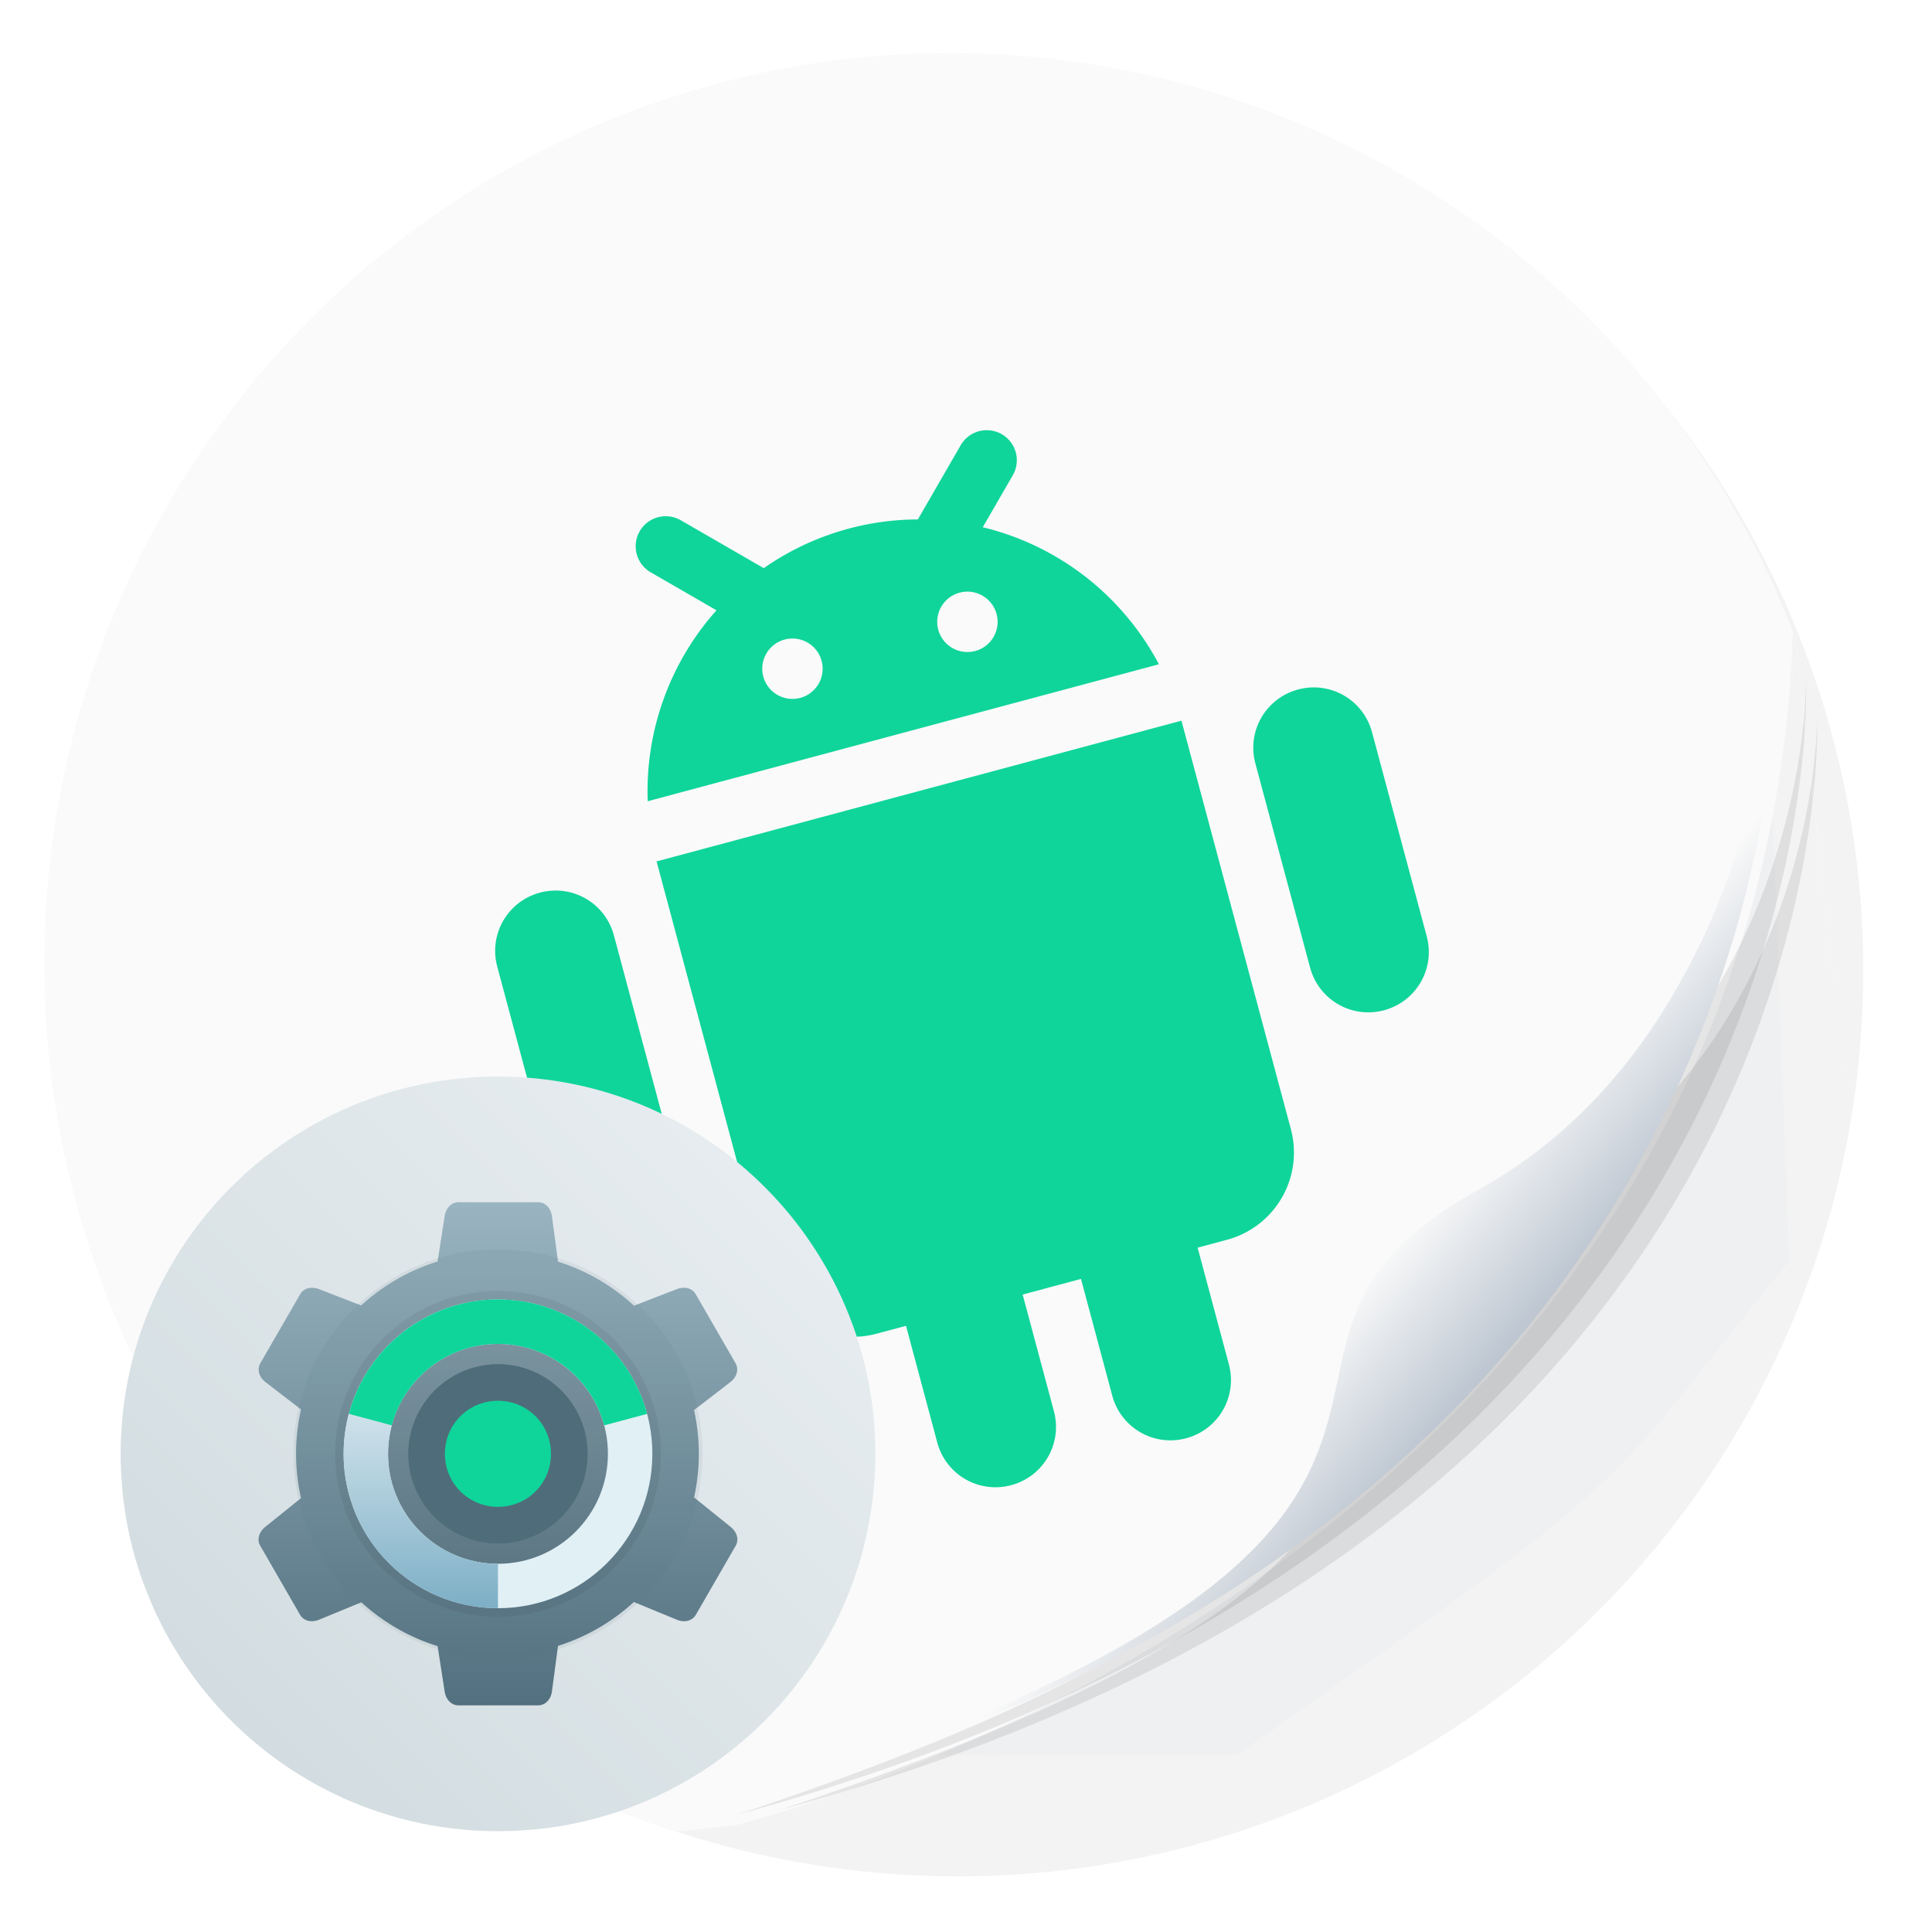 <?xml version="1.0" encoding="UTF-8"?>
<svg width="64" height="64" version="1.1" xmlns="http://www.w3.org/2000/svg" xmlns:cc="http://creativecommons.org/ns#" xmlns:dc="http://purl.org/dc/elements/1.1/" xmlns:rdf="http://www.w3.org/1999/02/22-rdf-syntax-ns#">
 <defs>
  <style type="text/css"/>
  <style type="text/css"/>
  <style type="text/css"/>
  <style type="text/css"/>
  <style type="text/css"/>
  <linearGradient id="linearGradient1005-9" x1=".739" x2="16.388" y1="16.296" y2=".647" gradientTransform="matrix(1.575 0 0 1.575 3.108 34.837)" gradientUnits="userSpaceOnUse">
   <stop stop-color="#cfdade" offset="0"/>
   <stop stop-color="#eaeff2" offset="1"/>
  </linearGradient>
  <linearGradient id="linearGradient995" x1="32.342" x2="32.342" y1="2.183" y2="62.01" gradientTransform="matrix(.278 0 0 .278 7.607 39.271)" gradientUnits="userSpaceOnUse">
   <stop stop-color="#99b4c0" offset="0"/>
   <stop stop-color="#537080" offset="1"/>
  </linearGradient>
  <filter id="filter904" x="-.108" y="-.108" width="1.216" height="1.216" color-interpolation-filters="sRGB">
   <feGaussianBlur stdDeviation="0.202"/>
  </filter>
  <filter id="filter1139" x="-.432" y="-.432" width="1.864" height="1.864" color-interpolation-filters="sRGB">
   <feGaussianBlur stdDeviation="0.81"/>
  </filter>
  <linearGradient id="linearGradient1029" x1="13.313" x2="7.302" y1="-8.466" y2="-8.466" gradientTransform="matrix(0 1.05 -1.05 0 7.607 39.271)" gradientUnits="userSpaceOnUse">
   <stop stop-color="#7dafc6" offset="0"/>
   <stop stop-color="#cee1ea" offset="1"/>
  </linearGradient>
  <linearGradient id="linearGradient1109" x1="6.085" x2="10.848" y1="-8.466" y2="-8.466" gradientTransform="matrix(.944 0 0 .944 .47 -.47)" gradientUnits="userSpaceOnUse">
   <stop stop-color="#4bebfb" offset="0"/>
   <stop stop-color="#2fcaf5" offset=".5"/>
   <stop stop-color="#40bce8" offset="1"/>
  </linearGradient>
  <style type="text/css"/>
  <style type="text/css"/>
  <style type="text/css"/>
  <style type="text/css"/>
  <style type="text/css"/>
  <style type="text/css"/>
  <style type="text/css"/>
  <filter id="filter1066-3" x="-.064" y="-.057" width="1.128" height="1.113" color-interpolation-filters="sRGB">
   <feGaussianBlur stdDeviation="0.227"/>
  </filter>
  <linearGradient id="linearGradient1040" x1="80.368" x2="82.141" y1="13.177" y2="14.704" gradientTransform="matrix(3.868,0,0,3.868,-386.29,-10.375)" gradientUnits="userSpaceOnUse">
   <stop stop-color="#fafafa" offset="0"/>
   <stop stop-color="#90a0b3" offset="1"/>
  </linearGradient>
  <filter id="filter1272" x="-.096" y="-.096" width="1.192" height="1.192" color-interpolation-filters="sRGB">
   <feGaussianBlur stdDeviation="0.398"/>
  </filter>
 </defs>
 <linearGradient id="a" x1="310.86" x2="310.86" y1="536.52" y2="515.74" gradientTransform="matrix(2.139 0 0 2.139 -503.54 -1101.1)" gradientUnits="userSpaceOnUse">
  <stop stop-color="#3889e9" offset="0"/>
  <stop stop-color="#5ea5fb" offset="1"/>
 </linearGradient>
 <g transform="translate(-.005 0)">
  <g transform="translate(121,1.15)">
   <circle cx="-89.271" cy="31.007" r="30" color="#000000" fill="#f3f3f3"/>
   <path transform="matrix(3.363,0,0,3.678,-256.4,-17.936)" d="m57.641 9.825c0.816 3.562-6.407 9.597-9.879 10.551l4.69-0.01c4.098-2.626 3.512-2.28 5.435-4.446z" fill="#9cb8d7" filter="url(#filter1272)" opacity=".2"/>
   <path d="m-89.528 0.608a30 30.173 0 0 0-30 30.174 30 30.173 0 0 0 20.932 28.75l2.014-0.228c14.201-3.929 34.19-16.084 34.981-39.535a30 30.173 0 0 0-27.926-19.161zm27.994 19.342 1.684 14.985a30 30.173 0 0 0 0.002-0.008l-1.68-14.959a30 30.173 0 0 0-0.006-0.018z" color="#000000" fill="#fafafa" stroke-width="1.003"/>
   <path transform="matrix(4.156,0,0,3.901,-301.46,-16.98)" d="m57.818 9.829s0.054 3.078-2.664 4.541c-2.245 1.208 0.939 2.689-5.86 5.099 8.851-2.575 8.524-9.64 8.524-9.64z" fill="#141414" filter="url(#filter1066-3)" opacity=".3"/>
   <path transform="matrix(4.038,0,0,3.763,-294.27,-14.438)" d="m57.818 9.829s0.054 3.078-2.664 4.541c-2.245 1.208 0.939 2.689-5.86 5.099 8.851-2.575 8.524-9.64 8.524-9.64z" fill="#141414" filter="url(#filter1066-3)" opacity=".3"/>
   <path d="m-62.447 20.979s0.207 11.908-10.304 17.566c-8.684 4.675 3.631 10.402-22.669 19.725 34.237-9.96 33.244-37.154 33.244-37.154z" fill="url(#linearGradient1040)" stroke-width="3.868"/>
   <path d="m-62.447 20.979s-0.73 12.1-9.694 17.056c-10.313 5.702 3.754 10.798-23.416 20.025" fill="none" stroke="#fafafa" stroke-width=".512"/>
   <path d="m-61.532 19.95 1.684 14.984a30 30.173 0 0 0 2e-3 -0.008l-1.68-14.959a30 30.173 0 0 0-0.004-0.018h-2e-3z" color="#000000" fill="#fafafa" stroke-width="1.003"/>
   <path d="m-61.532 19.949 1.684 14.985a30 30.173 0 0 0 0.002-0.008l-1.68-14.959a30 30.173 0 0 0-0.006-0.018z" color="#000000" fill="#fafafa" stroke-width="1.003"/>
  </g>
  <g fill="#5e4aa6">
   <g transform="matrix(3.78,0,0,3.78,86.509,6.508)" stroke-width=".265">
    <g transform="translate(-.027 .007)">
     <circle cx="-330.35" cy="-328.38" r="0"/>
     <circle cx="-312.11" cy="-326.25" r="0"/>
     <circle cx="-306.02" cy="-333.07" r="0"/>
     <circle cx="-308.84" cy="-326.01" r="0"/>
     <circle cx="-330.35" cy="-328.38" r="0"/>
     <circle cx="-312.11" cy="-326.25" r="0"/>
     <circle cx="-306.02" cy="-333.07" r="0"/>
     <circle cx="-308.84" cy="-326.01" r="0"/>
    </g>
    <g transform="translate(-.027 .006)">
     <circle cx="-330.35" cy="-328.38" r="0"/>
     <circle cx="-312.11" cy="-326.25" r="0"/>
     <circle cx="-306.02" cy="-333.07" r="0"/>
     <circle cx="-308.84" cy="-326.01" r="0"/>
    </g>
   </g>
   <circle cx="-1248.7" cy="-1241.6" r="0"/>
   <g transform="matrix(3.78,0,0,3.78,-5.9149e-5,-2.9142e-5)" stroke-width=".265">
    <circle cx="-330.38" cy="-328.5" r="0"/>
    <circle cx="-39.462" cy="6.311" r="0" fill-rule="evenodd"/>
    <circle cx="-330.38" cy="-328.5" r="0" image-rendering="optimizeSpeed"/>
   </g>
  </g>
  <path d="m21.801 17.134a0.996 0.996 0 0 0-0.229 1.831l2.168 1.252a8.99 8.99 0 0 0-2.278 6.325l16.933-4.537a8.993 8.993 0 0 0-5.835-4.54l0.988-1.708a0.996 0.996 0 0 0-1.114-1.472 0.996 0.996 0 0 0-0.611 0.475l-1.413 2.447a8.96 8.96 0 0 0-5.104 1.614l-2.739-1.581a0.996 0.996 0 0 0-0.766-0.105zm4.196 4.052a1 1 0 0 1 1.225 0.707 1 1 0 0 1-0.707 1.225 1 1 0 0 1-1.225-0.707 1 1 0 0 1 0.707-1.225zm5.796-1.553a1 1 0 0 1 1.225 0.707 1 1 0 0 1-0.707 1.225 1 1 0 0 1-1.225-0.707 1 1 0 0 1 0.707-1.225zm-13.902 9.937c-1.07 0.287-1.701 1.379-1.414 2.45l1.812 6.761c0.287 1.07 1.379 1.701 2.45 1.414 1.07-0.287 1.701-1.379 1.414-2.45l-1.812-6.761c-0.287-1.07-1.379-1.701-2.45-1.414zm3.864-1.035 3.623 13.523c0.43 1.605 2.069 2.551 3.674 2.121l0.966-0.259 1.035 3.864c0.287 1.07 1.379 1.701 2.45 1.414 1.07-0.287 1.701-1.379 1.414-2.45l-1.035-3.864 1.932-0.518 1.035 3.864c0.287 1.07 1.379 1.701 2.45 1.414 1.07-0.287 1.701-1.379 1.414-2.45l-1.035-3.864 0.966-0.259c1.605-0.43 2.551-2.069 2.121-3.674l-3.623-13.523zm21.25-5.694c-1.07 0.287-1.701 1.379-1.414 2.45l1.812 6.761c0.287 1.07 1.379 1.701 2.45 1.414 1.07-0.287 1.701-1.379 1.414-2.45l-1.812-6.761c-0.287-1.07-1.379-1.701-2.45-1.414z" fill="#0fd59a"/>
  <g fill="#5e4aa6">
   <circle cx="-1369.7" cy="-1242.7" r="0"/>
   <circle cx="-270.15" cy="22.705" r="0" fill-rule="evenodd"/>
   <circle cx="-1369.7" cy="-1242.7" r="0" image-rendering="optimizeSpeed"/>
   <g transform="matrix(3.78,0,0,3.78,-23.642,-34.621)" stroke-width=".265">
    <circle cx="-322.63" cy="-345.67" r="0"/>
    <circle cx="-31.726" cy="-10.849" r="0" fill-rule="evenodd"/>
    <circle cx="-306.92" cy="-328.72" r="0"/>
   </g>
  </g>
 </g>
 <circle cx="162.99" cy="24.319" r="0" fill="url(#a)" opacity=".9" stroke-width="2.139"/>
 <style type="text/css">.st0{opacity:0.15;fill:#45413C;}
	.st1{fill:#FFE500;}
	.st2{fill:#EBCB00;}
	.st3{fill:none;stroke:#45413C;stroke-linecap:round;stroke-linejoin:round;stroke-miterlimit:10;}
	.st4{fill:#FFAA54;}
	.st5{fill:#FF8A14;}
	.st6{fill:#FFB0CA;stroke:#45413C;stroke-linecap:round;stroke-linejoin:round;stroke-miterlimit:10;}
	.st7{fill:#FF87AF;stroke:#45413C;stroke-linecap:round;stroke-linejoin:round;stroke-miterlimit:10;}
	.st8{fill:#FFCC99;}
	.st9{fill:#FFFFFF;}
	.st10{fill:#F0F0F0;}
	.st11{fill:#BF8256;}
	.st12{fill:#915E3A;}
	.st13{fill:#DEA47A;}
	.st14{fill:#F0D5A8;}
	.st15{fill:#DEBB7E;}
	.st16{fill:#F7E5C6;}
	.st17{fill:#FF8A14;stroke:#45413C;stroke-linecap:round;stroke-linejoin:round;stroke-miterlimit:10;}
	.st18{fill:#FFF5E3;}
	.st19{fill:#FFF48C;}
	.st20{fill:#FFFACF;}
	.st21{fill:#FFFCE5;}
	.st22{fill:#FF87AF;}
	.st23{fill:#FFB0CA;}
	.st24{fill:#FFE500;stroke:#45413C;stroke-linecap:round;stroke-linejoin:round;stroke-miterlimit:10;}
	.st25{fill:#9CEB60;stroke:#45413C;stroke-linecap:round;stroke-linejoin:round;stroke-miterlimit:10;}
	.st26{fill:#FFFACF;stroke:#45413C;stroke-linecap:round;stroke-linejoin:round;stroke-miterlimit:10;}
	.st27{fill:#00F5BC;stroke:#45413C;stroke-linecap:round;stroke-linejoin:round;stroke-miterlimit:10;}
	.st28{fill:#BF8256;stroke:#45413C;stroke-linecap:round;stroke-linejoin:round;stroke-miterlimit:10;}
	.st29{fill:#FFE3CF;stroke:#45413C;stroke-linecap:round;stroke-linejoin:round;stroke-miterlimit:10;}
	.st30{fill:#FF6242;}
	.st31{fill:#FF866E;}
	.st32{fill:none;stroke:#E04122;stroke-linecap:round;stroke-linejoin:round;stroke-miterlimit:10;}
	.st33{fill:#FFFEF2;stroke:#45413C;stroke-linecap:round;stroke-linejoin:round;stroke-miterlimit:10;}
	.st34{fill:#FF6242;stroke:#45413C;stroke-linecap:round;stroke-linejoin:round;stroke-miterlimit:10;}
	.st35{fill:#FFA694;}
	.st36{fill:#FFFFFF;stroke:#45413C;stroke-linecap:round;stroke-linejoin:round;stroke-miterlimit:10;}
	.st37{fill:#FFFEF2;}
	.st38{fill:#FF6196;}
	.st39{fill:#B89558;}
	.st40{fill:none;stroke:#915E3A;stroke-linecap:round;stroke-linejoin:round;stroke-miterlimit:10;}
	.st41{fill:#DEBB7E;stroke:#45413C;stroke-linecap:round;stroke-linejoin:round;stroke-miterlimit:10;}
	.st42{fill:#6DD627;stroke:#45413C;stroke-linecap:round;stroke-linejoin:round;stroke-miterlimit:10;}
	.st43{fill:#E5F8FF;}
	.st44{fill:#E8F4FA;}
	.st45{fill:#E8F4FA;stroke:#45413C;stroke-linecap:round;stroke-linejoin:round;stroke-miterlimit:10;}
	.st46{fill:#FFCCDD;}
	.st47{fill:#E5F8FF;stroke:#45413C;stroke-linecap:round;stroke-linejoin:round;stroke-miterlimit:10;}
	.st48{fill:#00B8F0;stroke:#45413C;stroke-linecap:round;stroke-linejoin:round;stroke-miterlimit:10;}
	.st49{fill:#00B8F0;}
	.st50{fill:#4ACFFF;}
	.st51{fill:#E04122;}
	.st52{fill:#E04122;stroke:#45413C;stroke-linecap:round;stroke-linejoin:round;stroke-miterlimit:10;}
	.st53{fill:#87898C;}
	.st54{fill:#BDBEC0;}
	.st55{fill:#656769;}
	.st56{fill:#525252;}
	.st57{fill:#FFF48C;stroke:#45413C;stroke-linecap:round;stroke-linejoin:round;stroke-miterlimit:10;}
	.st58{fill:#6DD627;}
	.st59{fill:#EB6D00;}
	.st60{fill:#46B000;}
	.st61{fill:#80DDFF;}
	.st62{fill:#DAEDF7;}
	.st63{fill:#BF8DF2;stroke:#45413C;stroke-linecap:round;stroke-linejoin:round;stroke-miterlimit:10;}
	.st64{fill:#9F5AE5;stroke:#45413C;stroke-linecap:round;stroke-linejoin:round;stroke-miterlimit:10;}
	.st65{fill:#C8FFA1;}
	.st66{fill:#E4FFD1;}
	.st67{fill:#9CEB60;}
	.st68{fill:#E5FEFF;}
	.st69{fill:#B8ECFF;}
	.st70{fill:#E0E0E0;stroke:#45413C;stroke-linecap:round;stroke-linejoin:round;stroke-miterlimit:10;}
	.st71{fill:#E0E0E0;}
	.st72{fill:none;stroke:#4F4B45;stroke-linejoin:round;stroke-miterlimit:10;}
	.st73{fill:none;stroke:#4F4B45;stroke-linecap:round;stroke-linejoin:round;stroke-miterlimit:10;}
	.st74{fill:#E0366F;stroke:#45413C;stroke-linecap:round;stroke-linejoin:round;stroke-miterlimit:10;}
	.st75{fill:none;stroke:#45413C;stroke-miterlimit:10;}
	.st76{fill:#FF866E;stroke:#45413C;stroke-linecap:round;stroke-linejoin:round;stroke-miterlimit:10;}
	.st77{fill:#45413C;stroke:#45413C;stroke-linecap:round;stroke-linejoin:round;stroke-miterlimit:10;}
	.st78{fill:#9F5AE5;}
	.st79{fill:#803EC2;}
	.st80{fill:#803EC2;stroke:#45413C;stroke-linecap:round;stroke-linejoin:round;stroke-miterlimit:10;}
	.st81{fill:#BF8DF2;}
	.st82{fill:#FFAA54;stroke:#45413C;stroke-linecap:round;stroke-linejoin:round;stroke-miterlimit:10;}
	.st83{fill:none;stroke:#45413C;stroke-linejoin:round;stroke-miterlimit:10;}
	.st84{fill:#FFCCDD;stroke:#45413C;stroke-linecap:round;stroke-linejoin:round;stroke-miterlimit:10;}
	.st85{fill:#FF6196;stroke:#45413C;stroke-linecap:round;stroke-linejoin:round;stroke-miterlimit:10;}
	.st86{fill:#FFE5EE;}
	.st87{fill:#F7E5C6;stroke:#45413C;stroke-linecap:round;stroke-linejoin:round;stroke-miterlimit:10;}
	.st88{fill:#E5FFF9;}
	.st89{fill:none;stroke:#45413C;stroke-width:1.006;stroke-linecap:round;stroke-linejoin:round;stroke-miterlimit:10;}
	.st90{fill:#4AEFF7;}
	.st91{fill:#A6FBFF;}
	.st92{fill:#E5FEFF;stroke:#45413C;stroke-linecap:round;stroke-linejoin:round;stroke-miterlimit:10;}
	.st93{fill:#46B000;stroke:#45413C;stroke-linecap:round;stroke-linejoin:round;stroke-miterlimit:10;}
	.st94{fill:#FFFFFF;stroke:#45413C;stroke-linejoin:round;stroke-miterlimit:10;}
	.st95{fill:#FFFFFF;stroke:#45413C;stroke-miterlimit:10;}
	.st96{fill:#009FD9;}
	.st97{fill:#00DFEB;}
	.st98{fill:#C0DCEB;stroke:#45413C;stroke-linecap:round;stroke-linejoin:round;stroke-miterlimit:10;}
	.st99{fill:#00DFEB;stroke:#45413C;stroke-linecap:round;stroke-linejoin:round;stroke-miterlimit:10;}
	.st100{fill:#FFE5EE;stroke:#45413C;stroke-linecap:round;stroke-linejoin:round;stroke-miterlimit:10;}
	.st101{fill:#8CA4B8;}
	.st102{fill:#ADC4D9;}
	.st103{fill:#656769;stroke:#45413C;stroke-linecap:round;stroke-linejoin:round;stroke-miterlimit:10;}
	.st104{fill:#F0F0F0;stroke:#45413C;stroke-linecap:round;stroke-linejoin:round;stroke-miterlimit:10;}
	.st105{fill:#C0DCEB;}
	.st106{fill:#45413C;}
	.st107{fill:#FFCABF;}
	.st108{fill:#87898C;stroke:#45413C;stroke-linecap:round;stroke-linejoin:round;stroke-miterlimit:10;}
	.st109{fill:#EBCB00;stroke:#45413C;stroke-linecap:round;stroke-linejoin:round;stroke-miterlimit:10;}</style>
 <g fill="#5e4aa6">
  <g transform="matrix(3.78 0 0 3.78 86.51 6.508)" stroke-width=".265">
   <g transform="translate(-.027 .007)">
    <circle cx="-330.35" cy="-328.38" r="0"/>
    <circle cx="-312.11" cy="-326.25" r="0"/>
    <circle cx="-306.02" cy="-333.07" r="0"/>
    <circle cx="-308.84" cy="-326.01" r="0"/>
    <circle cx="-330.35" cy="-328.38" r="0"/>
    <circle cx="-312.11" cy="-326.25" r="0"/>
    <circle cx="-306.02" cy="-333.07" r="0"/>
    <circle cx="-308.84" cy="-326.01" r="0"/>
   </g>
   <g transform="translate(-.027 .006)">
    <circle cx="-330.35" cy="-328.38" r="0"/>
    <circle cx="-312.11" cy="-326.25" r="0"/>
    <circle cx="-306.02" cy="-333.07" r="0"/>
    <circle cx="-308.84" cy="-326.01" r="0"/>
   </g>
  </g>
  <circle cx="-1248.7" cy="-1241.6" r="0"/>
  <g transform="matrix(3.78 0 0 3.78 .001 -5.7313e-5)" stroke-width=".265">
   <circle cx="-330.38" cy="-328.5" r="0"/>
   <circle cx="-39.462" cy="6.311" r="0" fill-rule="evenodd"/>
   <circle cx="-330.38" cy="-328.5" r="0" image-rendering="optimizeSpeed"/>
  </g>
 </g>
 <g fill="#5e4aa6" stroke-width=".278">
  <circle cx="-357.37" cy="-305.49" r="0"/>
  <circle cx="-51.948" cy="46.032" r="0" fill-rule="evenodd"/>
  <circle cx="-339.25" cy="-305.48" r="0"/>
  <circle cx="-320.1" cy="-303.24" r="0"/>
  <circle cx="-313.7" cy="-310.4" r="0"/>
  <circle cx="-316.66" cy="-302.99" r="0"/>
 </g>
 <path d="m28.996 48.16c0 1.498-0.264 2.935-0.747 4.267-0.336 0.925-0.779 1.8-1.313 2.61-0.224 0.34-0.465 0.669-0.72 0.985-0.818 1.011-1.791 1.891-2.883 2.605-0.402 0.263-0.82 0.504-1.252 0.72-1.68 0.841-3.576 1.314-5.584 1.314-2.007 0-3.904-0.473-5.584-1.314-0.433-0.216-0.851-0.457-1.253-0.72-1.106-0.724-2.09-1.618-2.915-2.645-0.256-0.318-0.496-0.65-0.72-0.993-0.52-0.796-0.952-1.655-1.281-2.562-0.484-1.331-0.747-2.767-0.747-4.265 0-6.904 5.596-12.5 12.5-12.5 3.465 0 6.601 1.41 8.865 3.688 0.653 0.656 1.233 1.385 1.726 2.172 0.467 0.742 0.857 1.537 1.161 2.373 0.484 1.332 0.748 2.768 0.748 4.267z" fill="url(#linearGradient1005-9)" image-rendering="optimizeSpeed" stroke-width=".049"/>
 <path d="m15.191 39.826c-0.256 0-0.423 0.209-0.462 0.462l-0.233 1.5a6.673 6.673 0 0 0-2.531 1.457l-1.392-0.539c-0.239-0.092-0.503-0.053-0.631 0.169l-1.315 2.279c-0.128 0.222-0.034 0.475 0.169 0.631l1.175 0.905a6.673 6.673 0 0 0-0.164 1.469 6.673 6.673 0 0 0 0.164 1.468l-1.18 0.95c-0.199 0.161-0.297 0.41-0.169 0.631l1.315 2.279c0.128 0.222 0.395 0.266 0.631 0.169l1.403-0.578a6.673 6.673 0 0 0 2.525 1.452l0.233 1.5c0.039 0.253 0.206 0.462 0.462 0.462h2.631c0.256 0 0.428-0.208 0.462-0.462l0.201-1.508a6.673 6.673 0 0 0 2.512-1.454l1.426 0.588c0.237 0.098 0.503 0.053 0.631-0.169l1.315-2.279c0.128-0.222 0.03-0.471-0.169-0.631l-1.208-0.973a6.673 6.673 0 0 0 0.158-1.445 6.673 6.673 0 0 0-0.159-1.448l1.203-0.927c0.203-0.156 0.297-0.409 0.169-0.631l-1.315-2.279c-0.128-0.222-0.393-0.262-0.631-0.169l-1.415 0.548a6.673 6.673 0 0 0-2.517-1.459l-0.201-1.507c-0.034-0.254-0.206-0.462-0.462-0.462h-2.631z" fill="url(#linearGradient995)" image-rendering="optimizeSpeed" stroke-width="1.091"/>
 <circle transform="matrix(0 2.399 -2.399 0 -5.412 27.849)" cx="8.466" cy="-9.132" r="2.249" filter="url(#filter904)" image-rendering="optimizeSpeed" opacity=".3" stroke="#4f6c7a" stroke-width="1.152"/>
 <circle transform="matrix(0 1.05 -1.05 0 7.607 39.271)" cx="8.466" cy="-8.466" r="2.249" fill="url(#linearGradient1109)" filter="url(#filter1139)" image-rendering="optimizeSpeed" stroke="#4f6c7a" stroke-width="1.152"/>
 <circle transform="rotate(90)" cx="48.16" cy="-16.496" r="4.378" fill="none" image-rendering="optimizeSpeed" stroke="#e0f0f5" stroke-dashoffset=".421" stroke-width="1.472"/>
 <path d="m16.496 45.799c-1.304 0-2.361 1.057-2.361 2.361s1.057 2.361 2.361 2.361 2.361-1.057 2.361-2.361-1.057-2.361-2.361-2.361z" fill="#0fd59a"/>
 <path d="m19.461 48.16c0-1.631-1.334-2.967-2.965-2.967s-2.967 1.336-2.967 2.967 1.336 2.965 2.967 2.965 2.965-1.334 2.965-2.965zm-1.209 0c0 0.977-0.779 1.756-1.756 1.756-0.977 0-1.758-0.779-1.758-1.756 0-0.977 0.781-1.758 1.758-1.758 0.977 0 1.756 0.781 1.756 1.758z" color="#000000" color-rendering="auto" dominant-baseline="auto" fill="#4f6c7a" image-rendering="optimizeSpeed" shape-rendering="auto" solid-color="#000000" stop-color="#000000" style="font-feature-settings:normal;font-variant-alternates:normal;font-variant-caps:normal;font-variant-east-asian:normal;font-variant-ligatures:normal;font-variant-numeric:normal;font-variant-position:normal;font-variation-settings:normal;inline-size:0;isolation:auto;mix-blend-mode:normal;shape-margin:0;shape-padding:0;text-decoration-color:#000000;text-decoration-line:none;text-decoration-style:solid;text-indent:0;text-orientation:mixed;text-transform:none;white-space:normal"/>
 <path d="m16.496 52.537a4.378 4.378 0 0 1-3.473-1.713 4.378 4.378 0 0 1-0.755-3.798" fill="none" image-rendering="optimizeSpeed" stroke="url(#linearGradient1029)" stroke-dashoffset=".421" stroke-width="1.472"/>
 <path d="m16.496 43.045c-2.311 1.1e-5 -4.341 1.559-4.939 3.791l1.422 0.381c0.427-1.595 1.866-2.699 3.518-2.699 1.652 8e-6 3.09 1.104 3.518 2.699l1.422-0.381c-0.598-2.232-2.628-3.791-4.939-3.791z" fill="#0fd59a"/>
 <style type="text/css">.st0{opacity:0.15;fill:#45413C;}
	.st1{fill:#FFE500;}
	.st2{fill:#EBCB00;}
	.st3{fill:none;stroke:#45413C;stroke-linecap:round;stroke-linejoin:round;stroke-miterlimit:10;}
	.st4{fill:#FFAA54;}
	.st5{fill:#FF8A14;}
	.st6{fill:#FFB0CA;stroke:#45413C;stroke-linecap:round;stroke-linejoin:round;stroke-miterlimit:10;}
	.st7{fill:#FF87AF;stroke:#45413C;stroke-linecap:round;stroke-linejoin:round;stroke-miterlimit:10;}
	.st8{fill:#FFCC99;}
	.st9{fill:#FFFFFF;}
	.st10{fill:#F0F0F0;}
	.st11{fill:#BF8256;}
	.st12{fill:#915E3A;}
	.st13{fill:#DEA47A;}
	.st14{fill:#F0D5A8;}
	.st15{fill:#DEBB7E;}
	.st16{fill:#F7E5C6;}
	.st17{fill:#FF8A14;stroke:#45413C;stroke-linecap:round;stroke-linejoin:round;stroke-miterlimit:10;}
	.st18{fill:#FFF5E3;}
	.st19{fill:#FFF48C;}
	.st20{fill:#FFFACF;}
	.st21{fill:#FFFCE5;}
	.st22{fill:#FF87AF;}
	.st23{fill:#FFB0CA;}
	.st24{fill:#FFE500;stroke:#45413C;stroke-linecap:round;stroke-linejoin:round;stroke-miterlimit:10;}
	.st25{fill:#9CEB60;stroke:#45413C;stroke-linecap:round;stroke-linejoin:round;stroke-miterlimit:10;}
	.st26{fill:#FFFACF;stroke:#45413C;stroke-linecap:round;stroke-linejoin:round;stroke-miterlimit:10;}
	.st27{fill:#00F5BC;stroke:#45413C;stroke-linecap:round;stroke-linejoin:round;stroke-miterlimit:10;}
	.st28{fill:#BF8256;stroke:#45413C;stroke-linecap:round;stroke-linejoin:round;stroke-miterlimit:10;}
	.st29{fill:#FFE3CF;stroke:#45413C;stroke-linecap:round;stroke-linejoin:round;stroke-miterlimit:10;}
	.st30{fill:#FF6242;}
	.st31{fill:#FF866E;}
	.st32{fill:none;stroke:#E04122;stroke-linecap:round;stroke-linejoin:round;stroke-miterlimit:10;}
	.st33{fill:#FFFEF2;stroke:#45413C;stroke-linecap:round;stroke-linejoin:round;stroke-miterlimit:10;}
	.st34{fill:#FF6242;stroke:#45413C;stroke-linecap:round;stroke-linejoin:round;stroke-miterlimit:10;}
	.st35{fill:#FFA694;}
	.st36{fill:#FFFFFF;stroke:#45413C;stroke-linecap:round;stroke-linejoin:round;stroke-miterlimit:10;}
	.st37{fill:#FFFEF2;}
	.st38{fill:#FF6196;}
	.st39{fill:#B89558;}
	.st40{fill:none;stroke:#915E3A;stroke-linecap:round;stroke-linejoin:round;stroke-miterlimit:10;}
	.st41{fill:#DEBB7E;stroke:#45413C;stroke-linecap:round;stroke-linejoin:round;stroke-miterlimit:10;}
	.st42{fill:#6DD627;stroke:#45413C;stroke-linecap:round;stroke-linejoin:round;stroke-miterlimit:10;}
	.st43{fill:#E5F8FF;}
	.st44{fill:#E8F4FA;}
	.st45{fill:#E8F4FA;stroke:#45413C;stroke-linecap:round;stroke-linejoin:round;stroke-miterlimit:10;}
	.st46{fill:#FFCCDD;}
	.st47{fill:#E5F8FF;stroke:#45413C;stroke-linecap:round;stroke-linejoin:round;stroke-miterlimit:10;}
	.st48{fill:#00B8F0;stroke:#45413C;stroke-linecap:round;stroke-linejoin:round;stroke-miterlimit:10;}
	.st49{fill:#00B8F0;}
	.st50{fill:#4ACFFF;}
	.st51{fill:#E04122;}
	.st52{fill:#E04122;stroke:#45413C;stroke-linecap:round;stroke-linejoin:round;stroke-miterlimit:10;}
	.st53{fill:#87898C;}
	.st54{fill:#BDBEC0;}
	.st55{fill:#656769;}
	.st56{fill:#525252;}
	.st57{fill:#FFF48C;stroke:#45413C;stroke-linecap:round;stroke-linejoin:round;stroke-miterlimit:10;}
	.st58{fill:#6DD627;}
	.st59{fill:#EB6D00;}
	.st60{fill:#46B000;}
	.st61{fill:#80DDFF;}
	.st62{fill:#DAEDF7;}
	.st63{fill:#BF8DF2;stroke:#45413C;stroke-linecap:round;stroke-linejoin:round;stroke-miterlimit:10;}
	.st64{fill:#9F5AE5;stroke:#45413C;stroke-linecap:round;stroke-linejoin:round;stroke-miterlimit:10;}
	.st65{fill:#C8FFA1;}
	.st66{fill:#E4FFD1;}
	.st67{fill:#9CEB60;}
	.st68{fill:#E5FEFF;}
	.st69{fill:#B8ECFF;}
	.st70{fill:#E0E0E0;stroke:#45413C;stroke-linecap:round;stroke-linejoin:round;stroke-miterlimit:10;}
	.st71{fill:#E0E0E0;}
	.st72{fill:none;stroke:#4F4B45;stroke-linejoin:round;stroke-miterlimit:10;}
	.st73{fill:none;stroke:#4F4B45;stroke-linecap:round;stroke-linejoin:round;stroke-miterlimit:10;}
	.st74{fill:#E0366F;stroke:#45413C;stroke-linecap:round;stroke-linejoin:round;stroke-miterlimit:10;}
	.st75{fill:none;stroke:#45413C;stroke-miterlimit:10;}
	.st76{fill:#FF866E;stroke:#45413C;stroke-linecap:round;stroke-linejoin:round;stroke-miterlimit:10;}
	.st77{fill:#45413C;stroke:#45413C;stroke-linecap:round;stroke-linejoin:round;stroke-miterlimit:10;}
	.st78{fill:#9F5AE5;}
	.st79{fill:#803EC2;}
	.st80{fill:#803EC2;stroke:#45413C;stroke-linecap:round;stroke-linejoin:round;stroke-miterlimit:10;}
	.st81{fill:#BF8DF2;}
	.st82{fill:#FFAA54;stroke:#45413C;stroke-linecap:round;stroke-linejoin:round;stroke-miterlimit:10;}
	.st83{fill:none;stroke:#45413C;stroke-linejoin:round;stroke-miterlimit:10;}
	.st84{fill:#FFCCDD;stroke:#45413C;stroke-linecap:round;stroke-linejoin:round;stroke-miterlimit:10;}
	.st85{fill:#FF6196;stroke:#45413C;stroke-linecap:round;stroke-linejoin:round;stroke-miterlimit:10;}
	.st86{fill:#FFE5EE;}
	.st87{fill:#F7E5C6;stroke:#45413C;stroke-linecap:round;stroke-linejoin:round;stroke-miterlimit:10;}
	.st88{fill:#E5FFF9;}
	.st89{fill:none;stroke:#45413C;stroke-width:1.006;stroke-linecap:round;stroke-linejoin:round;stroke-miterlimit:10;}
	.st90{fill:#4AEFF7;}
	.st91{fill:#A6FBFF;}
	.st92{fill:#E5FEFF;stroke:#45413C;stroke-linecap:round;stroke-linejoin:round;stroke-miterlimit:10;}
	.st93{fill:#46B000;stroke:#45413C;stroke-linecap:round;stroke-linejoin:round;stroke-miterlimit:10;}
	.st94{fill:#FFFFFF;stroke:#45413C;stroke-linejoin:round;stroke-miterlimit:10;}
	.st95{fill:#FFFFFF;stroke:#45413C;stroke-miterlimit:10;}
	.st96{fill:#009FD9;}
	.st97{fill:#00DFEB;}
	.st98{fill:#C0DCEB;stroke:#45413C;stroke-linecap:round;stroke-linejoin:round;stroke-miterlimit:10;}
	.st99{fill:#00DFEB;stroke:#45413C;stroke-linecap:round;stroke-linejoin:round;stroke-miterlimit:10;}
	.st100{fill:#FFE5EE;stroke:#45413C;stroke-linecap:round;stroke-linejoin:round;stroke-miterlimit:10;}
	.st101{fill:#8CA4B8;}
	.st102{fill:#ADC4D9;}
	.st103{fill:#656769;stroke:#45413C;stroke-linecap:round;stroke-linejoin:round;stroke-miterlimit:10;}
	.st104{fill:#F0F0F0;stroke:#45413C;stroke-linecap:round;stroke-linejoin:round;stroke-miterlimit:10;}
	.st105{fill:#C0DCEB;}
	.st106{fill:#45413C;}
	.st107{fill:#FFCABF;}
	.st108{fill:#87898C;stroke:#45413C;stroke-linecap:round;stroke-linejoin:round;stroke-miterlimit:10;}
	.st109{fill:#EBCB00;stroke:#45413C;stroke-linecap:round;stroke-linejoin:round;stroke-miterlimit:10;}</style>
 <style type="text/css">.st0{opacity:0.15;fill:#45413C;}
	.st1{fill:#FFE500;}
	.st2{fill:#EBCB00;}
	.st3{fill:none;stroke:#45413C;stroke-linecap:round;stroke-linejoin:round;stroke-miterlimit:10;}
	.st4{fill:#FFAA54;}
	.st5{fill:#FF8A14;}
	.st6{fill:#FFB0CA;stroke:#45413C;stroke-linecap:round;stroke-linejoin:round;stroke-miterlimit:10;}
	.st7{fill:#FF87AF;stroke:#45413C;stroke-linecap:round;stroke-linejoin:round;stroke-miterlimit:10;}
	.st8{fill:#FFCC99;}
	.st9{fill:#FFFFFF;}
	.st10{fill:#F0F0F0;}
	.st11{fill:#BF8256;}
	.st12{fill:#915E3A;}
	.st13{fill:#DEA47A;}
	.st14{fill:#F0D5A8;}
	.st15{fill:#DEBB7E;}
	.st16{fill:#F7E5C6;}
	.st17{fill:#FF8A14;stroke:#45413C;stroke-linecap:round;stroke-linejoin:round;stroke-miterlimit:10;}
	.st18{fill:#FFF5E3;}
	.st19{fill:#FFF48C;}
	.st20{fill:#FFFACF;}
	.st21{fill:#FFFCE5;}
	.st22{fill:#FF87AF;}
	.st23{fill:#FFB0CA;}
	.st24{fill:#FFE500;stroke:#45413C;stroke-linecap:round;stroke-linejoin:round;stroke-miterlimit:10;}
	.st25{fill:#9CEB60;stroke:#45413C;stroke-linecap:round;stroke-linejoin:round;stroke-miterlimit:10;}
	.st26{fill:#FFFACF;stroke:#45413C;stroke-linecap:round;stroke-linejoin:round;stroke-miterlimit:10;}
	.st27{fill:#00F5BC;stroke:#45413C;stroke-linecap:round;stroke-linejoin:round;stroke-miterlimit:10;}
	.st28{fill:#BF8256;stroke:#45413C;stroke-linecap:round;stroke-linejoin:round;stroke-miterlimit:10;}
	.st29{fill:#FFE3CF;stroke:#45413C;stroke-linecap:round;stroke-linejoin:round;stroke-miterlimit:10;}
	.st30{fill:#FF6242;}
	.st31{fill:#FF866E;}
	.st32{fill:none;stroke:#E04122;stroke-linecap:round;stroke-linejoin:round;stroke-miterlimit:10;}
	.st33{fill:#FFFEF2;stroke:#45413C;stroke-linecap:round;stroke-linejoin:round;stroke-miterlimit:10;}
	.st34{fill:#FF6242;stroke:#45413C;stroke-linecap:round;stroke-linejoin:round;stroke-miterlimit:10;}
	.st35{fill:#FFA694;}
	.st36{fill:#FFFFFF;stroke:#45413C;stroke-linecap:round;stroke-linejoin:round;stroke-miterlimit:10;}
	.st37{fill:#FFFEF2;}
	.st38{fill:#FF6196;}
	.st39{fill:#B89558;}
	.st40{fill:none;stroke:#915E3A;stroke-linecap:round;stroke-linejoin:round;stroke-miterlimit:10;}
	.st41{fill:#DEBB7E;stroke:#45413C;stroke-linecap:round;stroke-linejoin:round;stroke-miterlimit:10;}
	.st42{fill:#6DD627;stroke:#45413C;stroke-linecap:round;stroke-linejoin:round;stroke-miterlimit:10;}
	.st43{fill:#E5F8FF;}
	.st44{fill:#E8F4FA;}
	.st45{fill:#E8F4FA;stroke:#45413C;stroke-linecap:round;stroke-linejoin:round;stroke-miterlimit:10;}
	.st46{fill:#FFCCDD;}
	.st47{fill:#E5F8FF;stroke:#45413C;stroke-linecap:round;stroke-linejoin:round;stroke-miterlimit:10;}
	.st48{fill:#00B8F0;stroke:#45413C;stroke-linecap:round;stroke-linejoin:round;stroke-miterlimit:10;}
	.st49{fill:#00B8F0;}
	.st50{fill:#4ACFFF;}
	.st51{fill:#E04122;}
	.st52{fill:#E04122;stroke:#45413C;stroke-linecap:round;stroke-linejoin:round;stroke-miterlimit:10;}
	.st53{fill:#87898C;}
	.st54{fill:#BDBEC0;}
	.st55{fill:#656769;}
	.st56{fill:#525252;}
	.st57{fill:#FFF48C;stroke:#45413C;stroke-linecap:round;stroke-linejoin:round;stroke-miterlimit:10;}
	.st58{fill:#6DD627;}
	.st59{fill:#EB6D00;}
	.st60{fill:#46B000;}
	.st61{fill:#80DDFF;}
	.st62{fill:#DAEDF7;}
	.st63{fill:#BF8DF2;stroke:#45413C;stroke-linecap:round;stroke-linejoin:round;stroke-miterlimit:10;}
	.st64{fill:#9F5AE5;stroke:#45413C;stroke-linecap:round;stroke-linejoin:round;stroke-miterlimit:10;}
	.st65{fill:#C8FFA1;}
	.st66{fill:#E4FFD1;}
	.st67{fill:#9CEB60;}
	.st68{fill:#E5FEFF;}
	.st69{fill:#B8ECFF;}
	.st70{fill:#E0E0E0;stroke:#45413C;stroke-linecap:round;stroke-linejoin:round;stroke-miterlimit:10;}
	.st71{fill:#E0E0E0;}
	.st72{fill:none;stroke:#4F4B45;stroke-linejoin:round;stroke-miterlimit:10;}
	.st73{fill:none;stroke:#4F4B45;stroke-linecap:round;stroke-linejoin:round;stroke-miterlimit:10;}
	.st74{fill:#E0366F;stroke:#45413C;stroke-linecap:round;stroke-linejoin:round;stroke-miterlimit:10;}
	.st75{fill:none;stroke:#45413C;stroke-miterlimit:10;}
	.st76{fill:#FF866E;stroke:#45413C;stroke-linecap:round;stroke-linejoin:round;stroke-miterlimit:10;}
	.st77{fill:#45413C;stroke:#45413C;stroke-linecap:round;stroke-linejoin:round;stroke-miterlimit:10;}
	.st78{fill:#9F5AE5;}
	.st79{fill:#803EC2;}
	.st80{fill:#803EC2;stroke:#45413C;stroke-linecap:round;stroke-linejoin:round;stroke-miterlimit:10;}
	.st81{fill:#BF8DF2;}
	.st82{fill:#FFAA54;stroke:#45413C;stroke-linecap:round;stroke-linejoin:round;stroke-miterlimit:10;}
	.st83{fill:none;stroke:#45413C;stroke-linejoin:round;stroke-miterlimit:10;}
	.st84{fill:#FFCCDD;stroke:#45413C;stroke-linecap:round;stroke-linejoin:round;stroke-miterlimit:10;}
	.st85{fill:#FF6196;stroke:#45413C;stroke-linecap:round;stroke-linejoin:round;stroke-miterlimit:10;}
	.st86{fill:#FFE5EE;}
	.st87{fill:#F7E5C6;stroke:#45413C;stroke-linecap:round;stroke-linejoin:round;stroke-miterlimit:10;}
	.st88{fill:#E5FFF9;}
	.st89{fill:none;stroke:#45413C;stroke-width:1.006;stroke-linecap:round;stroke-linejoin:round;stroke-miterlimit:10;}
	.st90{fill:#4AEFF7;}
	.st91{fill:#A6FBFF;}
	.st92{fill:#E5FEFF;stroke:#45413C;stroke-linecap:round;stroke-linejoin:round;stroke-miterlimit:10;}
	.st93{fill:#46B000;stroke:#45413C;stroke-linecap:round;stroke-linejoin:round;stroke-miterlimit:10;}
	.st94{fill:#FFFFFF;stroke:#45413C;stroke-linejoin:round;stroke-miterlimit:10;}
	.st95{fill:#FFFFFF;stroke:#45413C;stroke-miterlimit:10;}
	.st96{fill:#009FD9;}
	.st97{fill:#00DFEB;}
	.st98{fill:#C0DCEB;stroke:#45413C;stroke-linecap:round;stroke-linejoin:round;stroke-miterlimit:10;}
	.st99{fill:#00DFEB;stroke:#45413C;stroke-linecap:round;stroke-linejoin:round;stroke-miterlimit:10;}
	.st100{fill:#FFE5EE;stroke:#45413C;stroke-linecap:round;stroke-linejoin:round;stroke-miterlimit:10;}
	.st101{fill:#8CA4B8;}
	.st102{fill:#ADC4D9;}
	.st103{fill:#656769;stroke:#45413C;stroke-linecap:round;stroke-linejoin:round;stroke-miterlimit:10;}
	.st104{fill:#F0F0F0;stroke:#45413C;stroke-linecap:round;stroke-linejoin:round;stroke-miterlimit:10;}
	.st105{fill:#C0DCEB;}
	.st106{fill:#45413C;}
	.st107{fill:#FFCABF;}
	.st108{fill:#87898C;stroke:#45413C;stroke-linecap:round;stroke-linejoin:round;stroke-miterlimit:10;}
	.st109{fill:#EBCB00;stroke:#45413C;stroke-linecap:round;stroke-linejoin:round;stroke-miterlimit:10;}</style>
</svg>
